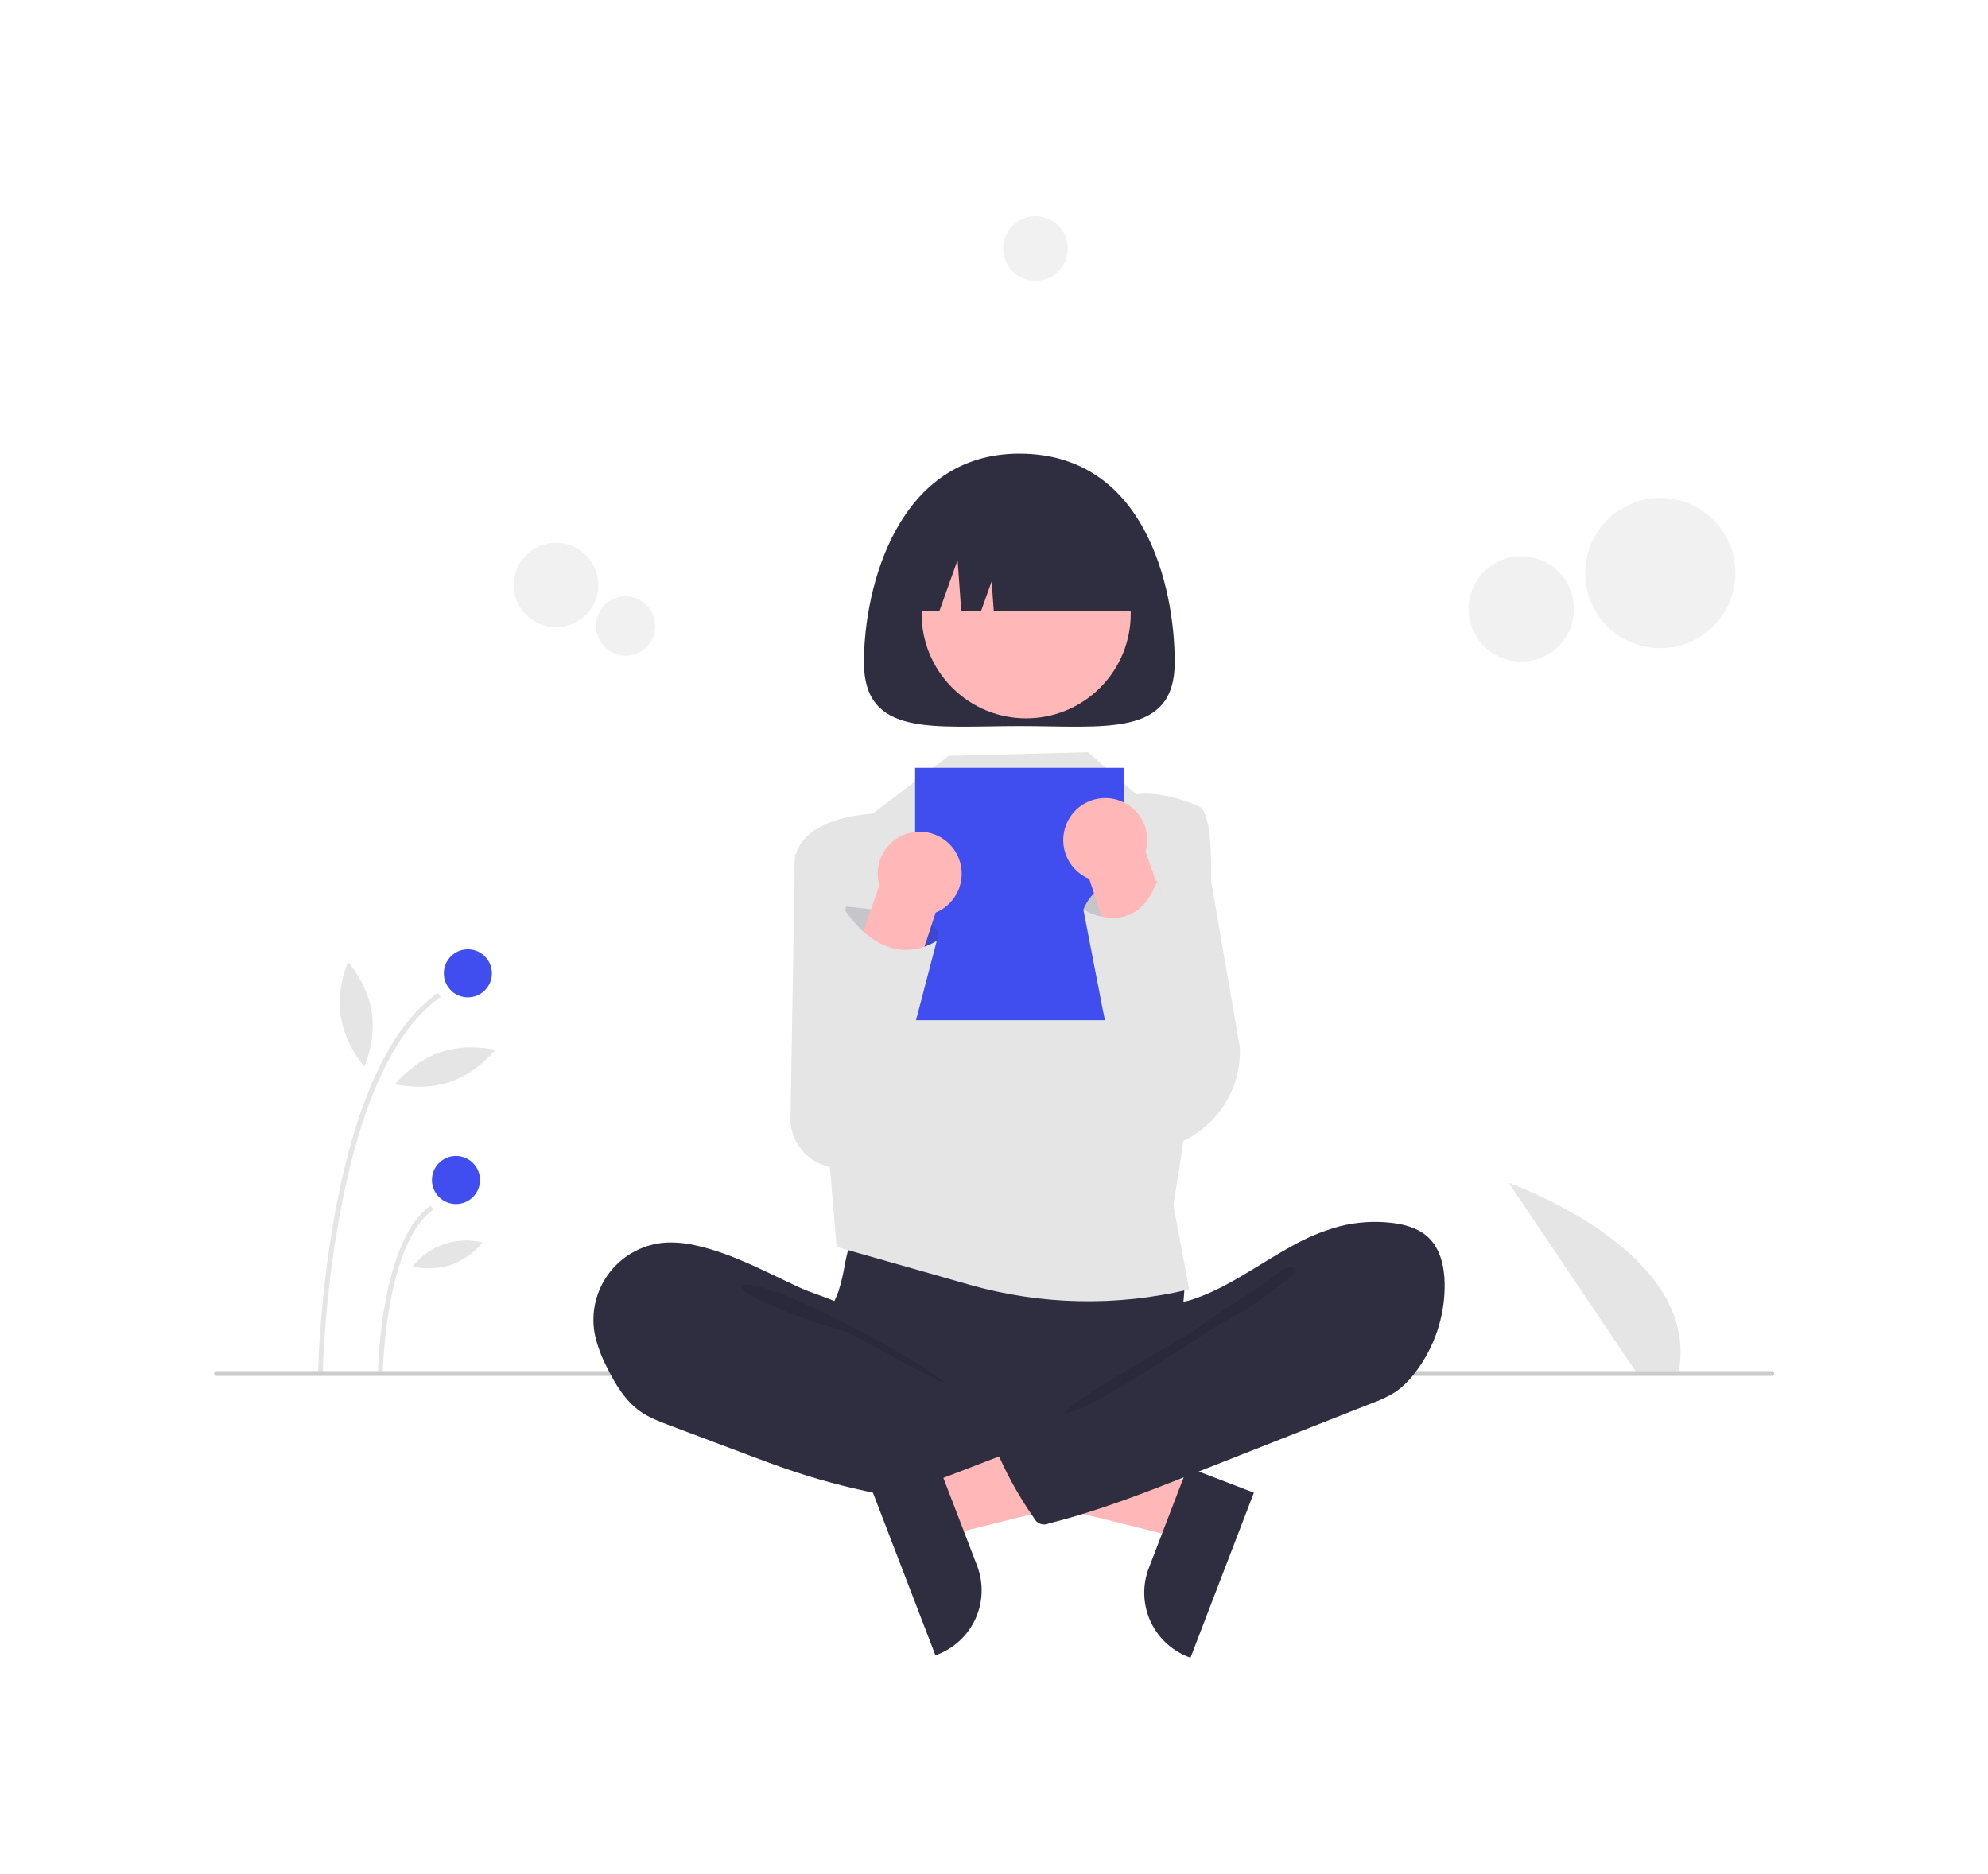 <svg width="262" height="247" viewBox="0 0 262 247" fill="none" xmlns="http://www.w3.org/2000/svg">
<g filter="url(#filter0_d)">
<g clip-path="url(#clip0)">
<path d="M211.541 176.724L194.851 151.934C194.851 151.934 220.126 160.757 217.258 176.724H211.541Z" fill="#E5E5E5"/>
<path d="M38.537 176.889L37.904 176.876C38.149 169.832 38.9 162.814 40.153 155.877C42.893 141.026 47.448 131.272 53.694 126.887L54.057 127.405C39.468 137.648 38.545 176.497 38.537 176.889Z" fill="#E5E5E5"/>
<path d="M46.457 176.737L45.824 176.725C45.837 176.023 46.233 159.487 52.743 154.916L53.107 155.435C46.86 159.821 46.46 176.568 46.457 176.737Z" fill="#E5E5E5"/>
<path d="M57.662 127.463C59.411 127.463 60.83 126.044 60.83 124.295C60.83 122.545 59.411 121.127 57.662 121.127C55.912 121.127 54.494 122.545 54.494 124.295C54.494 126.044 55.912 127.463 57.662 127.463Z" fill="#404DEF"/>
<path d="M56.093 154.707C57.843 154.707 59.261 153.289 59.261 151.539C59.261 149.789 57.843 148.371 56.093 148.371C54.343 148.371 52.925 149.789 52.925 151.539C52.925 153.289 54.343 154.707 56.093 154.707Z" fill="#404DEF"/>
<path d="M44.98 129.362C45.576 133.165 44.024 136.566 44.024 136.566C44.024 136.566 41.507 133.802 40.912 129.999C40.316 126.196 41.868 122.795 41.868 122.795C41.868 122.795 44.385 125.559 44.98 129.362Z" fill="#E5E5E5"/>
<path d="M55.336 138.597C51.695 139.846 48.075 138.911 48.075 138.911C48.075 138.911 50.358 135.951 53.999 134.702C57.64 133.453 61.26 134.388 61.26 134.388C61.26 134.388 58.977 137.349 55.336 138.597Z" fill="#E5E5E5"/>
<path d="M55.453 162.725C53.805 163.242 52.05 163.318 50.364 162.945C51.434 161.581 52.876 160.557 54.516 159.994C56.156 159.432 57.923 159.356 59.605 159.775C58.503 161.105 57.071 162.122 55.453 162.725Z" fill="#E5E5E5"/>
<path d="M229.513 177.358H24.547C24.463 177.358 24.382 177.324 24.323 177.265C24.264 177.206 24.23 177.125 24.23 177.041C24.23 176.957 24.264 176.876 24.323 176.817C24.382 176.757 24.463 176.724 24.547 176.724H229.513C229.597 176.724 229.677 176.757 229.737 176.817C229.796 176.876 229.829 176.957 229.829 177.041C229.829 177.125 229.796 177.206 229.737 177.265C229.677 177.324 229.597 177.358 229.513 177.358Z" fill="#CBCBCB"/>
<path d="M154.05 191.962L151.458 198.708L124.206 191.921L128.031 181.965L154.05 191.962Z" fill="#FFB7B7"/>
<path d="M161.25 192.754L152.893 214.504L152.618 214.399C150.372 213.536 148.562 211.817 147.584 209.619C146.606 207.422 146.542 204.926 147.404 202.68L147.404 202.68L152.508 189.395L161.25 192.754Z" fill="#2F2E41"/>
<path d="M112.639 107.501L100.763 108.613L100.174 143.949C100.332 145.681 101.161 147.282 102.485 148.41C103.808 149.538 105.521 150.102 107.256 149.983L114.785 149.464L112.639 107.501Z" fill="#E5E5E5"/>
<path d="M154.508 105.762L146.382 105.658L145.9 147.644C147.696 147.704 149.485 147.393 151.155 146.731C152.825 146.069 154.341 145.07 155.608 143.796C156.875 142.523 157.866 141.001 158.519 139.328C159.172 137.654 159.474 135.864 159.404 134.068L154.508 105.762Z" fill="#E5E5E5"/>
<path d="M107.357 162.56C107.165 163.778 106.885 164.981 106.521 166.159C106.111 167.312 105.478 168.378 105.103 169.543C103.908 173.256 105.565 177.396 108.211 180.262C110.506 182.738 113.467 184.497 116.739 185.327C119.126 185.927 121.608 186.013 124.069 186.097C130.88 186.328 137.868 186.534 144.322 184.345C146.362 183.637 148.331 182.742 150.207 181.672C150.799 181.39 151.32 180.979 151.734 180.47C152.226 179.769 152.289 178.86 152.285 178.004C152.27 175.116 151.685 172.243 151.824 169.358C151.901 167.761 152.2 166.164 152.052 164.571C151.849 162.762 151.091 161.061 149.883 159.699C148.675 158.337 147.075 157.382 145.303 156.965C143.472 156.571 141.573 156.786 139.709 156.965C134.87 157.43 130.01 157.647 125.149 157.616C120.182 157.584 115.246 156.826 110.304 156.747C108.843 156.723 108.872 157.174 108.407 158.588C107.978 159.89 107.628 161.217 107.357 162.56Z" fill="#2F2E41"/>
<path d="M87.935 160.213C86.599 159.878 85.223 159.731 83.847 159.779C82.401 159.859 80.988 160.246 79.703 160.914C78.418 161.582 77.29 162.516 76.394 163.654C75.498 164.791 74.854 166.107 74.506 167.513C74.158 168.919 74.113 170.382 74.374 171.807C74.707 173.35 75.253 174.84 75.994 176.234C77.078 178.434 78.378 180.629 80.385 182.039C81.56 182.864 82.918 183.378 84.261 183.884L94.832 187.866C96.387 188.452 97.943 189.038 99.513 189.581C107.403 192.308 115.629 193.944 123.962 194.442C126.501 194.593 129.077 194.635 131.554 194.057C132.141 193.92 132.768 193.715 133.108 193.217C133.31 192.866 133.429 192.474 133.456 192.07L134.106 187.516C134.198 186.875 134.286 186.2 134.051 185.596C133.753 184.831 133.006 184.349 132.294 183.94C125.344 179.949 117.23 177.747 111.38 172.268C110.003 170.979 108.85 168.934 107.177 168.058C105.28 167.065 103.045 166.498 101.084 165.583C96.797 163.581 92.582 161.281 87.935 160.213Z" fill="#2F2E41"/>
<path opacity="0.1" d="M98.489 166.352C102.225 167.523 118 175.634 120.704 178.467C120.341 178.597 108.045 171.706 107.676 171.595C104.321 170.588 100.949 169.575 97.763 168.102C97.123 167.806 93.601 166.413 93.76 165.604C93.94 164.692 97.825 166.145 98.489 166.352Z" fill="black"/>
<path d="M121.038 95.625L110.978 103.263C110.978 103.263 100.363 103.595 100.721 110.381C101.08 117.167 105.329 149.295 105.329 149.295L106.25 160.35L123.735 165.332C133.182 168.024 143.164 168.238 152.718 165.953L150.64 154.863C150.64 154.863 159.053 104.495 153.985 102.278C148.916 100.06 145.748 100.694 145.748 100.694L139.395 95.15L121.038 95.625Z" fill="#E5E5E5"/>
<path d="M150.817 83.287C150.817 93.203 141.648 91.703 130.337 91.703C119.027 91.703 109.858 93.203 109.858 83.287C109.858 73.371 114.337 55.794 130.337 55.794C146.889 55.794 150.817 73.371 150.817 83.287Z" fill="#2F2E41"/>
<path d="M140.983 86.647C146.365 81.266 146.365 72.54 140.983 67.159C135.601 61.777 126.876 61.777 121.494 67.159C116.113 72.54 116.113 81.266 121.494 86.647C126.876 92.029 135.601 92.029 140.983 86.647Z" fill="#FFB7B7"/>
<path d="M114.347 76.554H119.797L122.202 69.821L122.683 76.554H125.288L126.69 72.626L126.971 76.554H146.328C146.328 72.685 144.791 68.975 142.055 66.239C139.32 63.503 135.609 61.966 131.74 61.966H128.935C125.066 61.966 121.355 63.503 118.619 66.239C115.884 68.975 114.347 72.685 114.347 76.554Z" fill="#2F2E41"/>
<path d="M144.164 97.209H116.603V130.472H144.164V97.209Z" fill="#404DEF"/>
<path d="M118.122 191.645L120.714 198.391L147.966 191.604L144.14 181.648L118.122 191.645Z" fill="#FFB7B7"/>
<path d="M119.663 189.078L124.767 202.363L124.768 202.363C125.63 204.609 125.565 207.105 124.588 209.302C123.61 211.5 121.799 213.219 119.554 214.082L119.279 214.187L110.922 192.437L119.663 189.078Z" fill="#2F2E41"/>
<path d="M172.596 157.631C174.785 157.082 177.055 156.927 179.298 157.173C181.09 157.371 182.936 157.869 184.244 159.109C185.837 160.619 186.348 162.953 186.391 165.147C186.461 169.516 185.012 173.774 182.291 177.194C181.627 178.059 180.836 178.819 179.947 179.45C178.987 180.051 177.965 180.543 176.897 180.92L153.224 190.257C146.996 192.714 140.746 195.177 134.25 196.797C133.897 196.967 133.49 196.991 133.12 196.861C132.75 196.732 132.446 196.461 132.276 196.108C132.27 196.097 132.265 196.086 132.26 196.076C130.186 193.113 128.446 189.93 127.072 186.584C127.007 186.505 126.962 186.411 126.941 186.31C126.92 186.21 126.923 186.106 126.951 186.007C126.979 185.908 127.03 185.817 127.1 185.742C127.17 185.667 127.258 185.61 127.354 185.576L144.099 175.955C145.298 175.266 146.511 174.567 147.507 173.607C148.23 172.906 148.823 172.081 149.257 171.171C149.604 170.446 149.636 168.735 150.079 168.199C150.513 167.675 151.998 167.633 152.684 167.427C153.651 167.13 154.598 166.772 155.52 166.355C159.265 164.679 162.601 162.244 166.191 160.282C168.205 159.131 170.357 158.24 172.596 157.631Z" fill="#2F2E41"/>
<path opacity="0.1" d="M163.103 164.816C160.226 166.977 156.502 168.963 153.65 171.18C152.677 171.937 136.456 181.057 136.227 182.268C138.887 182.716 155.831 170.863 158.255 169.68C160.68 168.497 162.829 166.829 164.958 165.173C165.501 164.751 167.801 163.483 166.243 163.011C165.365 162.746 163.751 164.384 163.103 164.816Z" fill="black"/>
<path d="M214.809 81.437C220.276 81.437 224.708 77.005 224.708 71.538C224.708 66.07 220.276 61.638 214.809 61.638C209.342 61.638 204.91 66.07 204.91 71.538C204.91 77.005 209.342 81.437 214.809 81.437Z" fill="#F1F1F1"/>
<path d="M196.488 83.21C200.324 83.21 203.433 80.101 203.433 76.266C203.433 72.43 200.324 69.321 196.488 69.321C192.653 69.321 189.544 72.43 189.544 76.266C189.544 80.101 192.653 83.21 196.488 83.21Z" fill="#F1F1F1"/>
<path d="M69.282 78.68C72.358 78.68 74.85 76.187 74.85 73.112C74.85 70.037 72.358 67.544 69.282 67.544C66.207 67.544 63.715 70.037 63.715 73.112C63.715 76.187 66.207 78.68 69.282 78.68Z" fill="#F1F1F1"/>
<path d="M78.45 82.424C80.607 82.424 82.356 80.675 82.356 78.518C82.356 76.361 80.607 74.612 78.45 74.612C76.292 74.612 74.544 76.361 74.544 78.518C74.544 80.675 76.292 82.424 78.45 82.424Z" fill="#F1F1F1"/>
<path d="M132.464 33.017C134.815 33.017 136.72 31.111 136.72 28.76C136.72 26.41 134.815 24.504 132.464 24.504C130.113 24.504 128.208 26.41 128.208 28.76C128.208 31.111 130.113 33.017 132.464 33.017Z" fill="#F1F1F1"/>
<path opacity="0.17" d="M107.099 118.434L107.48 115.497C107.48 115.497 121.672 116.533 119.454 120.018C117.237 123.503 111.851 123.82 111.851 123.82L107.099 118.434Z" fill="#2F2E41"/>
<path d="M117.812 105.665C118.625 105.754 119.408 106.023 120.105 106.451C120.802 106.879 121.395 107.456 121.843 108.14C122.251 108.765 122.528 109.465 122.659 110.2C122.789 110.934 122.769 111.688 122.601 112.414C122.433 113.141 122.12 113.827 121.68 114.429C121.24 115.032 120.684 115.539 120.043 115.922C119.808 116.06 119.563 116.181 119.309 116.282L110.586 142.965C110.333 143.491 109.979 143.963 109.543 144.352C109.108 144.741 108.6 145.04 108.048 145.232C107.496 145.424 106.912 145.505 106.329 145.471C105.746 145.436 105.176 145.287 104.651 145.032C104.126 144.776 103.656 144.419 103.27 143.981C102.883 143.544 102.586 143.034 102.397 142.481C102.208 141.929 102.13 141.344 102.168 140.761C102.206 140.179 102.358 139.609 102.617 139.085L111.894 112.699C111.641 111.826 111.607 110.904 111.796 110.015C111.984 109.126 112.389 108.297 112.974 107.601C113.559 106.906 114.307 106.365 115.151 106.027C115.994 105.69 116.909 105.565 117.812 105.665Z" fill="#FFB7B7"/>
<path d="M107.229 115.748C107.229 115.748 112.228 124.288 119.454 120.018L112.451 146.819H106.55L100.447 145.679L102.156 134.606L107.229 115.748Z" fill="#E5E5E5"/>
<path d="M142.919 121.585L138.779 115.9C138.779 115.9 140.769 110.003 148.485 112.16C148.485 112.16 153.396 123.151 142.919 121.585Z" fill="#E5E5E5"/>
<path opacity="0.17" d="M142.919 121.585L138.779 115.9C138.779 115.9 140.769 110.003 148.485 112.16C148.485 112.16 153.396 123.151 142.919 121.585Z" fill="#2F2E41"/>
<path d="M144.016 101.723C145.21 102.278 146.166 103.244 146.709 104.444C147.251 105.645 147.345 107 146.973 108.264L156.25 134.65C156.508 135.174 156.661 135.743 156.698 136.326C156.736 136.909 156.658 137.494 156.469 138.046C156.28 138.599 155.984 139.109 155.597 139.546C155.21 139.984 154.741 140.341 154.216 140.597C153.691 140.852 153.12 141.002 152.537 141.036C151.954 141.071 151.37 140.989 150.818 140.797C150.267 140.605 149.759 140.306 149.323 139.917C148.888 139.528 148.533 139.056 148.281 138.53L139.557 111.847C139.304 111.746 139.059 111.625 138.824 111.486C138.183 111.104 137.626 110.597 137.186 109.994C136.747 109.391 136.433 108.706 136.265 107.979C136.097 107.253 136.078 106.499 136.208 105.765C136.338 105.03 136.616 104.33 137.023 103.705C137.471 103.021 138.065 102.444 138.762 102.016C139.458 101.588 140.242 101.319 141.054 101.23C142.068 101.115 143.094 101.286 144.016 101.723Z" fill="#FFB7B7"/>
<path d="M138.779 115.9C138.779 115.9 145.61 120.045 148.485 112.16L158.112 137.508L155.252 142.511L154.838 142.545C153.132 142.687 151.416 142.413 149.839 141.746C148.262 141.079 146.87 140.04 145.783 138.716C143.566 136.017 142.057 132.808 141.392 129.379L138.779 115.9Z" fill="#E5E5E5"/>
</g>
</g>
<defs>
<filter id="filter0_d" x="0.23" y="0.504" width="261.599" height="246" filterUnits="userSpaceOnUse" color-interpolation-filters="sRGB">
<feFlood flood-opacity="0" result="BackgroundImageFix"/>
<feColorMatrix in="SourceAlpha" type="matrix" values="0 0 0 0 0 0 0 0 0 0 0 0 0 0 0 0 0 0 127 0"/>
<feMorphology radius="4" operator="dilate" in="SourceAlpha" result="effect1_dropShadow"/>
<feOffset dx="4" dy="4"/>
<feGaussianBlur stdDeviation="12"/>
<feColorMatrix type="matrix" values="0 0 0 0 0 0 0 0 0 0 0 0 0 0 0 0 0 0 0.15 0"/>
<feBlend mode="normal" in2="BackgroundImageFix" result="effect1_dropShadow"/>
<feBlend mode="normal" in="SourceGraphic" in2="effect1_dropShadow" result="shape"/>
</filter>
<clipPath id="clip0">
<rect width="205.599" height="190" fill="white" transform="translate(24.23 24.504)"/>
</clipPath>
</defs>
</svg>
